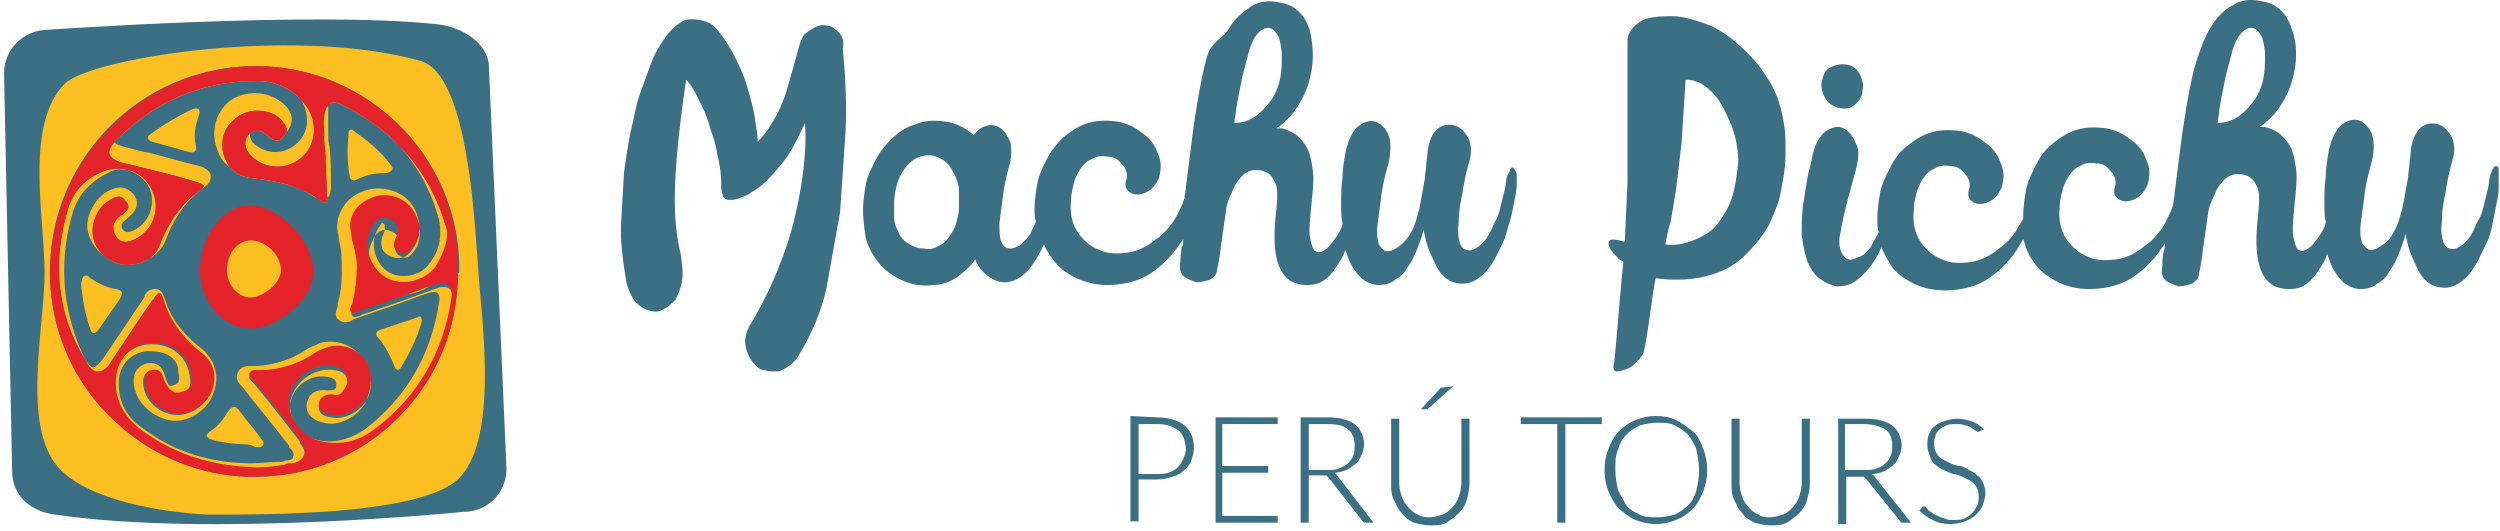 <svg xmlns="http://www.w3.org/2000/svg" xmlns:v="https://vecta.io/nano" width="185.1" height="39.3"><path d="M32.4 1.8c-9-1-28.8.4-28.8.4C1.7 2.2.3 3.7.3 5.4l.6 29.5c0 1.8 1.4 3 3.2 3.2 11.4 1.7 30.2-.2 30.2-.2 1.8 0 3.2-1.4 3.2-3.2L36.2 5c0-1.8-2-3-3.8-3.2" fill="#3a6f84"></path><path d="M15.3 38.1s-7.8-.3-10.8-3.3-1.2-10.5-1.2-14.6-1.5-11 1.5-14c1.9-1.9 16.9-4.3 26.3-1.7 3.4.9 4 10.9 4.3 15.4.3 4.1 1.5 12.5-1.4 15.5-2.8 2.8-14.6 2.7-18.7 2.7m3.6-33.2c-8.4 0-15.2 6.8-15.2 15.2 0 4 1.5 7.8 4.4 10.7s6.7 4.5 10.7 4.5h0c4 0 7.8-1.5 10.7-4.4s4.4-6.7 4.4-10.7h.1c.2-8.4-6.7-15.3-15.1-15.3h0m.1 29.8h-.2c-3.1-.1-5.8-.9-8.2-2.6-1.5-1-2.3-2.5-2.1-4.1.1-1.3 1.1-2.4 2.5-2.5 1.5-.1 2.7.7 3 2.1.1.5.3 1.3-.6 1.5-.3.1-.6.1-.8-.1-.3-.2-.5-.6-.6-.9-.1-.5-.4-.7-.8-.6-.3 0-.6.2-.6.8 0 1.1.9 2.2 2.2 2.4 1.1.2 2.4-.6 2.8-1.7s.1-2.1-.8-2.8c-1.4-1.1-2.4-2.5-2.8-4-.1-.3-.2-.4-.3-.4s-.2.1-.3.3c0 0 0 .1-.1.1-1 1.4-2.1 3.1-3.1 4.6-.2.4-.6.8-1.1.8-.4 0-.7-.5-.9-.9-2-3.5-2.3-7.3-1.2-11.1.4-1.5 1.4-2.5 2.9-3 1.5-.4 2.9.3 3.4 1.6.6 1.3 0 2.9-1.3 3.5-.2.1-1 .5-1.4-.2-.2-.3-.2-.5-.2-.8.1-.3.2-.5.5-.7s.5-.4.6-.6c0-.2 0-.3-.2-.5-.3-.5-.7-.4-1.3 0-.8.5-1.3 1.7-1.1 2.7s1.1 1.8 2.2 2c1.2.1 2.3-.4 2.7-1.4.6-1.6 1.6-3.1 3-4.1l.3-.3c0-.1-.2-.2-.5-.3-1.2-.4-2.5-.7-3.7-1-.5-.1-1-.3-1.7-.4-.7-.2-1-.4-1.1-.7-.1-.4.3-.8.6-1.1C11.6 7.4 15.1 6 19 6c1.5 0 2.8.6 3.7 1.9.8 1.1.7 2.7-.2 3.6a2.75 2.75 0 0 1-3.6.3c-.4-.3-.6-.6-.7-.9-.1-.4 0-.8.3-1s.6-.3 1-.1c.1.1.3.2.4.3l.1.1c.4.3.7.3 1-.1.2-.2.4-.5 0-1-.4-.6-1.1-.9-2-.9-.8 0-1.5.4-2 1-.6.7-.7 1.8-.3 2.6.3.8 1 1.3 2 1.4 1.7.2 3.5.5 5.1 1.7.1.1.2.1.3.1s.2-.2.1-.5c0-.9-.1-2-.1-2.9 0-.4-.1-.9-.1-1.3v-.4c0-.4-.1-.8 0-1.2 0-.5.2-.8.4-1 .3-.2.6-.1 1 .1 3.8 1.9 6.4 4.9 7.6 8.9.4 1.4.2 2.9-.7 4s-2.6 1.4-3.7.7-1.7-2.4-1-3.6c.1-.3.5-1 1.3-.7.3.1.5.3.6.5.1.3.1.6-.1.9-.1-.3-.2-.1-.1.1a.78.78 0 0 0 .4.4c.4.2.7 0 1.1-.6.5-.9.3-2.1-.4-2.9-.7-.7-1.9-1-2.9-.5-1 .4-1.7 1.4-1.4 2.5 0 .3.1.7.2 1 .1.6.3 1.2.2 1.9 0 .7-.1 1.4-.3 2.3 0 .1 0 .1-.1.2-.1.3-.1.4 0 .5s.2.1.5 0c.1 0 .1-.1.2-.1l2.6-.9c.9-.3 1.9-.7 2.8-1 .5-.2.9-.2 1.1 0s.3.6.2 1.1c-.6 4-2.6 7.3-5.7 9.6-1.3 1-2.8 1.2-4.2.8-1.3-.4-2.3-1.9-2.1-3.2.3-1.4 1.7-2.5 3.2-2.3.9.1 1.1.6 1.1 1.1 0 .3-.1.5-.3.7s-.5.3-.9.2c-.4 0-.9.1-1 .7 0 .3.1.7.9.8.9.2 2-.3 2.6-1.2.5-.9.5-2-.1-2.9-.6-.8-1.7-1.2-2.7-.9-.4.1-.8.3-1.1.5-1.2.8-2.6 1.2-4 1.2h-.1c-.4 0-.5 0-.6.2s0 .3.2.5l.1.1c1 1.2 2.1 2.6 3.4 4.3v.1c.2.3.5.6.3 1.1s-.7.6-1 .6h0c-.1 0-.3 0-.4.1-.9 0-1.5.1-2.1.1M11.1 26h-.2c-1.1.1-2 .9-2.1 2.1-.1 1.5.5 2.8 1.9 3.7 2.3 1.7 5 2.5 7.9 2.5h0c.7 0 1.4-.1 2.1-.1.1 0 .3 0 .4-.1h0c.4 0 .6-.1.6-.3.1-.2 0-.4-.3-.7V33c-1.3-1.7-2.5-3.1-3.4-4.3l-.1-.1c-.2-.2-.5-.5-.3-1s.7-.5 1-.5h.1c1.3 0 2.7-.4 3.8-1.1.4-.3.8-.4 1.2-.6 1.2-.3 2.4.1 3.1 1.1a3.21 3.21 0 0 1 .2 3.4c-.6 1-2 1.7-3 1.4-.9-.2-1.3-.6-1.3-1.3.1-.8.6-1.2 1.5-1.1.3 0 .5 0 .6-.1s.1-.2.1-.3c0-.3-.1-.5-.7-.6-1.2-.2-2.4.6-2.7 1.9-.2 1.1.5 2.4 1.7 2.7 1.3.4 2.6.1 3.8-.7 3-2.3 4.9-5.4 5.5-9.4.1-.3 0-.6-.1-.7s-.3-.1-.7 0c-.9.3-1.9.7-2.8 1l-2.6.9s-.1 0-.2.1c-.2.1-.6.3-1 0s-.2-.7-.1-1v-.2a8.33 8.33 0 0 0 .3-2.2c0-.7 0-1.5-.1-2.1-.1-.3-.1-.7-.2-1-.2-1.2.5-2.5 1.8-3 1.1-.5 2.6-.2 3.4.6.9.9 1.1 2.4.5 3.4-.2.3-.6 1.2-1.7.8-.3-.1-.6-.3-.7-.6s-.1-.7.1-1.1c.1-.2.1-.4.1-.6 0-.1-.2-.2-.3-.3.2.1 0 .1-.3.7-.5 1-.1 2.4.8 3s2.4.4 3.1-.6c.8-1 1-2.3.6-3.6-1.1-3.7-3.6-6.6-7.3-8.5-.2-.1-.4-.1-.6-.1-.1.1-.2.3-.2.6v1.7c0 .4 0 .9.1 1.3.1.9.1 2 .1 2.9 0 .5-.1.8-.4.9-.1.1-.4.1-.8-.1-1.5-1-3.3-1.4-4.9-1.7-1.1-.1-2-.8-2.3-1.8-.4-1-.3-2.2.4-3.1.5-.7 1.4-1.1 2.4-1.1.9 0 1.8.4 2.4 1.1.4.6.4 1.1 0 1.7-.5.5-1 .5-1.7.1l-.1-.1c-.1-.1-.2-.2-.3-.2-.3-.1-.4-.1-.5 0-.2.1-.2.3-.2.6.1.3.2.5.5.7 1 .7 2.2.6 3.1-.3.8-.8.8-2.1.2-3.1A4.03 4.03 0 0 0 19 5.7h0c-3.8 0-7.1 1.4-10 4.1-.4.4-.5.6-.5.7s.1.2.8.4c.5.1 1 .3 1.7.4 1.2.3 2.5.7 3.8 1 .6.2.8.5.8.7s0 .5-.4.8c-1.3.9-2.3 2.3-2.9 3.9-.4 1.2-1.8 2-3.2 1.8-1.2-.1-2.3-1.1-2.6-2.4-.2-.9.4-2.3 1.4-2.9.4-.2 1.2-.7 2 .2.2.3.3.6.2.9-.1.4-.5.7-.7.9-.1.1-.3.2-.4.4 0 .1 0 .3.1.4.2.2.3.3.9 0 1.1-.6 1.5-1.9 1.1-3-.5-1.1-1.8-1.8-2.9-1.3-1.5.7-2.4 1.7-2.8 3-1.1 3.7-.8 7.4.9 10.9.3.5.5.6.6.6s.3-.1.7-.6l3.1-4.6v-.1c.1-.2.3-.5.8-.5s.6.5.7.7c.4 1.4 1.3 2.6 2.7 3.7 1 .8 1.4 2.1.9 3.3-.4 1.3-2 2.3-3.3 2-1.4-.3-2.6-1.5-2.6-2.9 0-.9.6-1.2 1-1.3.7-.1 1.1.2 1.3.9.1.3.2.6.3.7s.2.1.4 0c.4-.1.4-.4.3-1 0-.9-.8-1.5-2.1-1.5" fill="#fbbf22"></path><path d="M19 4.9s-.1 0 0 0c-8.4 0-15.2 6.8-15.3 15.2 0 4 1.5 7.8 4.4 10.7s6.7 4.5 10.7 4.5h0c4 0 7.8-1.5 10.7-4.4s4.4-6.7 4.4-10.7c.3-8.4-6.6-15.3-14.9-15.3m13.2 14.9c-.9 1.1-2.6 1.4-3.7.7s-1.7-2.4-1-3.6c.1-.3.5-1 1.3-.7.3.1.5.3.6.5.1.3.1.6-.1.9-.1.3-.2.5-.1.7a.78.78 0 0 0 .4.4c.4.2.7 0 1.1-.6.6-.9.4-2-.4-2.9-.7-.7-1.9-1-2.9-.5-1 .4-1.7 1.4-1.4 2.5 0 .3.1.7.2 1 .1.6.3 1.2.2 1.9 0 .7-.1 1.4-.3 2.3 0 .1 0 .1-.1.2-.1.3-.1.4 0 .5s.2.1.5 0c.1 0 .1-.1.2-.1l2.6-.9c.9-.3 1.9-.7 2.8-1 .5-.2.9-.2 1.1 0s.3.6.2 1.1c-.6 4-2.6 7.3-5.7 9.6-1.3 1-2.8 1.2-4.2.8-1.3-.4-2.3-1.9-2.1-3.2.3-1.4 1.7-2.5 3.2-2.3.9.1 1.1.6 1.1 1.1 0 .3-.1.5-.3.7-.1.3-.4.4-.8.3-.4 0-.9.1-1 .7 0 .3.1.7.9.8.9.2 2-.3 2.6-1.2.5-.9.5-2-.1-2.9-.6-.8-1.7-1.2-2.7-.9-.4.1-.8.3-1.1.5-1.2.8-2.6 1.2-4 1.2h-.1c-.4 0-.5 0-.6.2s0 .3.2.5l.1.1c1 1.2 2.1 2.6 3.4 4.3v.1c.2.3.5.6.3 1.1s-.7.6-1 .6h0c-.1 0-.3 0-.4.1-.6.1-1.2.2-2 .2h-.2c-3.1-.1-5.8-.9-8.2-2.6-1.5-1-2.3-2.5-2.1-4.1.1-1.3 1.1-2.4 2.5-2.5 1.5-.1 2.7.7 3 2.1.1.5.3 1.3-.6 1.5-.3.1-.6.1-.8-.1-.3-.2-.5-.6-.6-.9-.1-.5-.4-.7-.8-.6-.3 0-.6.2-.6.8 0 1.1.9 2.2 2.2 2.4 1.1.2 2.4-.6 2.8-1.7s.1-2.1-.8-2.8c-1.4-1.1-2.4-2.5-2.8-4-.1-.3-.2-.4-.3-.4s-.2.1-.3.3c0 0 0 .1-.1.1-1 1.4-2.1 3.1-3.1 4.6-.2.4-.6.8-1.1.8-.4 0-.7-.5-.9-.9-2.1-3.4-2.4-7.2-1.3-11 .4-1.5 1.4-2.5 2.9-3 1.5-.4 2.9.3 3.4 1.6.6 1.3 0 2.9-1.3 3.5-.2.1-1 .5-1.4-.2-.2-.3-.2-.5-.2-.8.1-.3.2-.5.5-.7s.5-.4.6-.6c0-.2 0-.3-.2-.5-.3-.5-.7-.4-1.3 0-.8.5-1.3 1.7-1.1 2.7s1.1 1.8 2.2 2c1.2.1 2.3-.4 2.7-1.4.6-1.6 1.6-3.1 3-4.1l.3-.3c0-.1-.2-.2-.5-.3-1.2-.4-2.5-.7-3.7-1-.5-.1-1-.3-1.7-.4-.7-.2-1-.4-1.1-.7-.1-.4.3-.8.6-1.1C11.6 7.4 15.1 6 19 6h0c1.5 0 2.8.6 3.7 1.9.8 1.1.7 2.7-.2 3.6a2.75 2.75 0 0 1-3.6.3c-.4-.3-.6-.6-.7-.9-.1-.4 0-.8.3-1s.6-.3 1-.1c.1.1.3.2.4.3l.1.1c.4.3.7.3 1-.1.2-.2.4-.5 0-1-.4-.6-1.1-.9-2-.9-.8 0-1.5.4-2 1-.6.7-.7 1.8-.3 2.6.3.8 1 1.3 2 1.4 1.7.2 3.5.5 5.1 1.7.1.1.2.1.3.1s.2-.2.1-.5c0-.9-.1-2-.1-2.9 0-.4-.1-.9-.1-1.3v-.4c0-.4-.1-.8 0-1.2 0-.5.2-.8.4-1 .3-.2.6-.1 1 .1 3.8 1.9 6.4 4.9 7.6 8.9.3.5 0 1.9-.8 3.1" fill="#e4232b"></path><path d="M13.8 11.2l-2.5-.7c-.4-.1-.5-.4-.1-.6.9-.7 2-1.3 3-1.8.5-.2.7 0 .5.5-.2.7-.4 1.3-.2 2.2.1.4-.1.6-.7.4m-7.4 9.2c.1 0 .2.1.3.2.6.4 1.2.7 1.9.8.5.1.5.3.3.7l-1.6 2.3c-.2.3-.5.4-.6 0-.4-1.1-.6-2.3-.7-3.4.1-.4.1-.6.4-.6M26 9.6c.1 0 .1 0 .2.1 1 .7 2 1.5 2.8 2.6.2.3-.1.4-.3.5-.8 0-1.5.1-2.3.5-.2.1-.4.1-.5-.2-.2-1-.2-2.1-.1-3.1 0-.2 0-.4.2-.4m5.2 14.3c-.3 1.1-.9 2.3-1.5 3.3-.2.3-.4.2-.5-.1-.3-.7-.6-1.4-1.2-2.1-.3-.3-.1-.5.2-.6l2.7-.9c.2-.2.4 0 .3.4m-13 9c-.7 0-1.5-.1-2.4-.3-.2-.1-.4-.1-.5-.3 0-.2.2-.3.3-.4.5-.3.9-.8 1.2-1.3s.6-.7 1-.1.9 1.1 1.4 1.8c.1.2.4.4.3.6-.1.3-.4.2-.6.2-.2-.1-.4-.2-.7-.2" fill="#fbbf22"></path><path d="M23.2 20.1c0 2.4-3 4.1-4.2 4.2-2.4.3-4.2-2-4.2-4.2s1.4-4.9 3.8-4.9c2.1.1 4.6 2.6 4.6 4.9" fill="#e4232b"></path><path d="M20.8 20c0 1-1.3 1.9-2 2-1 .2-2-.8-2-2 0-1 .6-2.2 1.8-2.2 1.1 0 2.2 1.1 2.2 2.2" fill="#fbbf22"></path><g fill="#3a6f84"><path d="M62.1 2.4c-.3-.3-.6-.5-.9-.5-.3-.1-.7 0-1 .2s-.6.3-.8.7-.3.9-.5 1.6l-.6 2.1c-.2.7-.5 1.5-.9 2.2s-.8 1.3-1.3 1.8c0-.5-.1-1-.2-1.7s-.3-1.4-.5-2.1c-.2-.8-.5-1.5-.9-2.3s-.8-1.5-1.4-2.2c-.3-.4-.7-.6-1.2-.7s-.9-.1-1.2 0c-.5.2-1 .7-1.4 1.2-.4.6-.8 1.2-1.1 2l-.8 2.2c-.3.8-.4 1.6-.6 2.4s-.3 1.5-.4 2.1l-.2 1.4-.2 3.5c-.1 1.4.1 2.9.4 4.7.2.6.4 1.1.7 1.4s.6.5 1 .6.7.1 1-.1c.3-.1.6-.4.9-.7.2-.4.4-.8.5-1.4s0-1.2-.1-2c-.4-1.6-.5-3.4-.4-5.5s.4-4.6.8-7.4c.3.3.6.8.9 1.4s.6 1.2.8 1.9.5 1.4.6 2.2c.2.8.3 1.5.3 2.3 0 .2 0 .4.1.7 0 .2.2.4.5.4.2 0 .5 0 .9-.2.4-.1.8-.4 1.4-.8.6-.5 1.1-1.1 1.6-1.7.6-.7 1.1-1.7 1.7-3 .1 1.3 0 2.6-.2 4.1-.2 1.4-.5 2.8-.9 4.2-.4 1.3-.9 2.6-1.4 3.7s-1 2-1.4 2.7c-.4.6-.6 1.2-.5 1.8.1.5.3 1 .7 1.4.2.2.4.4.7.4.3.1.6.1.9.1s.6-.2.9-.4a2.36 2.36 0 0 0 .8-.9c.9-1.5 1.6-3.1 2-4.9l1-5.6.4-5.9c.1-2 0-4.1-.2-6.2.1-.5 0-.9-.3-1.2m49.9 10c-.1 0-.2.1-.2.2s-.1.2-.2.4c-.1.3-.1.7-.2 1.1l-.3 1.2c-.1.4-.2.8-.4 1.1-.2.4-.3.7-.5 1a2.36 2.36 0 0 1-.8.9c-.3.2-.5.3-.8.2-.2 0-.4-.2-.5-.5s-.2-.8-.1-1.5c0-.7.1-1.4.3-2.3.1-.8.3-1.6.5-2.3s.1-1.3-.1-1.7c-.3-.5-.6-.8-1-.9s-.8-.1-1.2.2-.7.9-.8 1.7c0 .4-.1.7-.1 1s-.1.7-.1 1l-.4 2.2c-.2.8-.4 1.5-.8 2.1-.3.4-.5.6-.8.8s-.5.3-.8.3c-.2 0-.4-.2-.6-.5-.1-.3-.2-.8-.1-1.5l.3-2.3c.1-.7.3-1.5.5-2.2.2-.9.2-1.6 0-2.1s-.6-.9-1-1-.8 0-1.3.4c-.4.4-.7 1-.9 2-.1.6-.2 1.2-.2 1.8-.1.6-.1 1.3-.1 2 0 .4 0 .9.1 1.3v.1c-.1.4-.3.7-.5 1-.3.4-.5.7-.8.9s-.5.2-.7.1-.3-.5-.4-1 0-1.4.1-2.5c.1-1 .2-1.8.1-2.5s-.2-1.2-.4-1.6-.5-.7-.8-1c-.3-.2-.7-.4-1.1-.5h-.4c.6-.4 1.1-.9 1.5-1.5s.7-1.2.9-1.9.3-1.3.3-2-.1-1.3-.2-1.8c-.2-.6-.4-1-.8-1.4s-.8-.6-1.4-.7c-.9-.2-1.6-.1-2.2.3s-1.2.9-1.6 1.6-1.3 1-1.6 2-.5 2.1-.7 3.2l-.3 1.9-.3 2.3-.3 2.4c0 .3-.1.5-.1.8-.1.2-.1.3-.2.5-.2.4-.4.9-.7 1.3s-.7.9-1.2 1.2c-.7.6-1.4.9-2.1 1-.8.1-1.5.1-2.1-.2-.6-.2-1.2-.7-1.6-1.3s-.6-1.4-.5-2.3c0-.5.1-.9.2-1.3s.3-.8.5-1.1.5-.6.8-.7c.3-.2.7-.3 1.2-.2.5 0 .8.2 1.1.6.3.3.4.7.3 1.1-.1.3-.1.6.1.8s.4.3.7.3.6-.1.9-.3.5-.5.7-.9c.2-.7.2-1.3-.1-1.9-.2-.6-.6-1.1-1.2-1.5-.5-.4-1.1-.7-1.8-.8s-1.4-.1-2.1.1-1.3.6-1.9 1.1c-.5.5-.9 1-1.2 1.6s-.6 1.2-.7 1.8-.2 1.3-.2 1.9c0 .3 0 .6.1.9-.1.3-.3.6-.4.9-.2.3-.5.6-.7.8-.3.2-.6.3-.8.3s-.5-.1-.6-.4c-.2-.3-.2-.8-.2-1.5l.3-2.3c.1-.7.3-1.5.5-2.2.1-.6.1-1.1 0-1.5-.2-.4-.4-.8-.7-1s-.7-.3-1-.2c-.4.1-.7.3-1 .7-.6-.5-1.3-.9-2.1-1s-1.5-.1-2.2.2c-.7.2-1.3.6-1.8 1.1s-.9 1-1.2 1.6-.6 1.2-.7 1.8-.2 1.3-.2 1.9.1 1.3.2 2a4.98 4.98 0 0 0 1 1.9c.5.6 1.1 1 1.8 1.3s1.4.4 2.2.3c.6 0 1.2-.2 1.8-.6.5-.4 1-.8 1.3-1.3a2.73 2.73 0 0 0 .9 1.2c.4.3.8.5 1.3.5s.9-.2 1.3-.5.7-.7 1-1.2c.2-.3.4-.7.6-1.1.2.5.5.9.8 1.3.4.5 1 .9 1.6 1.2.7.3 1.4.5 2.3.5 1.2 0 2.3-.3 3.1-.8s1.5-1.2 2.1-2c.1-.2.3-.4.4-.6 0 .2 0 .4-.1.6-.1.5-.1.9-.1 1.1-.1.5 0 .9.3 1.1s.6.3.9.4c.3 0 .7-.1 1-.2.3-.2.5-.4.5-.7.1-.4.2-.9.3-1.8l.4-2.8c.1-.6.4-1.1.6-1.6.2-.4.5-.7.7-.9.3-.2.5-.3.8-.3s.5 0 .7.1c.4.1.6.4.8.8s.2 1 .1 2c-.2 1.8-.2 3.2.2 4.2s1.1 1.4 2.1 1.4c.5 0 .9-.1 1.3-.4s.7-.7 1-1.2c.2-.3.4-.6.5-1l.3.8c.2.5.6 1 .9 1.3.4.3.8.5 1.3.5.4 0 .9-.1 1.2-.4a1.96 1.96 0 0 0 .9-.9c.3-.4.5-.8.7-1.3s.4-1 .5-1.5c.1.5.2 1 .4 1.5s.4.9.6 1.3a2.36 2.36 0 0 0 .8.9c.3.2.7.3 1.1.3.5 0 .9-.2 1.3-.5s.7-.7 1-1.2.5-1 .8-1.6l.5-1.7.3-1.5c.1-.5.1-.8.1-1.1v-.5c0-.1-.2-.5-.3-.5m-41 3c0 .4-.1.7-.2 1.1s-.3.7-.5 1-.5.6-.8.7a1.39 1.39 0 0 1-1.1.2c-.5 0-.9-.2-1.2-.4s-.6-.5-.7-.9c-.2-.3-.3-.7-.3-1.1v-1c0-.4.1-.9.2-1.3s.3-.8.5-1.1.5-.6.8-.8.7-.3 1.1-.3.8.2 1.1.4.5.5.7.9c.2.3.3.7.4 1.1v1.5m22.1-6.9c-.5.4-1.1.6-1.7.6 0-.3.1-.6.1-.8s.1-.5.1-.7l.4-2 .5-1.9c.2-.6.4-1 .7-1.3s.6-.4.9-.3c.2.1.4.3.6.7.1.4.2.8.2 1.3s0 1-.1 1.6-.3 1.1-.6 1.6c-.3.4-.6.8-1.1 1.2m37.7-2.8c-.6-1-1.4-1.8-2.2-2.5S127 2 126.1 1.7s-1.6-.5-2.3-.5c-1.2 0-2 .1-2.5.5s-.8.8-.8 1.3v10.5l-.2 4.4-.4-.1c-.5-.1-.8-.1-.8.2s.2.6.6 1c.1.1.1.2.2.2.1.1.2.1.3.2-.1.5-.6 7-.7 7.5-.1.4 0 .6.2.6s.6-.1 1-.3c.3-.2.6-.5.9-.9s.8-5.2 1-5.7c1.5.2 2.8.1 3.9-.2s2-.8 2.7-1.5 1.3-1.4 1.8-2.3c.4-.9.8-1.8.9-2.7.2-.9.3-1.8.3-2.6s0-1.5-.1-2c-.2-1.4-.6-2.6-1.3-3.6m-2.5 8.7c-.2.8-.6 1.4-1 2s-1 1-1.7 1.3-1.4.5-2.3.4c.1-.5.2-1.1.4-1.7l.4-2.4.4-3.4.3-4.7c.6 0 1.1.2 1.6.6s.9.9 1.2 1.5.6 1.2.8 1.9.3 1.4.3 2.1c-.1.9-.2 1.7-.4 2.4m7.9-6.4c.5.1.9 0 1.2-.3s.5-.6.5-1c.1-.4 0-.8-.2-1.2a1.27 1.27 0 0 0-.9-.7c-.5-.1-.9 0-1.3.2s-.5.6-.6 1 0 .8.2 1.2.6.7 1.1.8m48.8 4.5c0-.1-.1-.2-.2-.2s-.2.1-.2.2c-.1.1-.1.2-.2.4-.1.3-.1.7-.2 1.1l-.3 1.2c-.1.4-.2.8-.4 1.1s-.3.7-.5 1a2.36 2.36 0 0 1-.8.9c-.3.2-.5.3-.8.2-.2 0-.4-.2-.5-.5s-.2-.8-.1-1.5c0-.7.1-1.4.3-2.3.1-.8.3-1.6.5-2.3s.1-1.3-.1-1.7c-.3-.5-.6-.8-1-.9s-.8-.1-1.2.2-.7.9-.8 1.7c0 .4-.1.7-.1 1s-.1.7-.1 1l-.4 2.2c-.2.8-.4 1.5-.8 2.1-.2.4-.5.6-.8.8s-.5.3-.8.3c-.2 0-.4-.2-.6-.5-.1-.3-.2-.8-.1-1.5l.3-2.3c.1-.7.3-1.5.5-2.2.2-.9.2-1.6 0-2.1s-.6-.9-1-1-.8 0-1.3.4c-.4.4-.7 1-.9 2-.1.6-.2 1.2-.2 1.8-.1.6-.1 1.3-.1 2 0 .4 0 .9.1 1.3v.1c-.1.4-.3.7-.5 1-.3.4-.5.7-.8.9s-.5.2-.7.1-.3-.5-.4-1 0-1.4.1-2.5c.1-1 .2-1.8.1-2.5s-.2-1.2-.4-1.6-.5-.7-.8-1c-.3-.2-.7-.4-1.1-.5h-.4c.6-.4 1.1-.9 1.5-1.5s.7-1.2.9-1.9.3-1.3.3-2-.1-1.3-.3-1.8c-.2-.6-.4-1-.8-1.4s-.8-.6-1.4-.7c-.9-.2-1.6-.1-2.2.3-.6.3-1.2.9-1.6 1.6-.5.8-.8 1.7-1.1 2.6-.3 1-.5 2.1-.7 3.2l-.3 1.9-.3 2.3-.3 2.4c0 .3-.1.5-.1.8-.1.2-.1.3-.2.5-.2.4-.4.9-.7 1.3s-.7.9-1.2 1.2c-.7.6-1.4.9-2.1 1-.8.1-1.5.1-2.1-.2-.6-.2-1.2-.7-1.6-1.3s-.6-1.4-.5-2.3c0-.5.1-.9.2-1.3s.3-.8.5-1.1.5-.6.8-.7c.3-.2.7-.3 1.2-.2.5 0 .8.2 1.1.6.3.3.4.7.3 1.1-.1.3-.1.6.1.8s.4.3.7.3.6-.1.9-.3.5-.5.7-.9c.2-.7.2-1.3-.1-1.9-.2-.6-.6-1.1-1.2-1.5-.5-.4-1.1-.7-1.8-.8s-1.4-.1-2.1.1-1.3.6-1.9 1.1-.9 1-1.2 1.6-.6 1.2-.7 1.8-.2 1.3-.2 1.9v.2l-.6 1c-.3.4-.7.9-1.2 1.2-.7.6-1.4.9-2.1 1-.8.1-1.5.1-2.1-.2-.6-.2-1.2-.7-1.6-1.3s-.6-1.4-.5-2.3c0-.5.1-.9.2-1.3s.3-.8.5-1.1.5-.6.8-.7c.3-.2.7-.3 1.2-.2.5 0 .8.2 1.1.6.3.3.4.7.3 1.1-.1.3-.1.6.1.8s.4.3.7.3.6-.1.9-.3.5-.5.7-.9c.2-.7.2-1.3-.1-1.9-.2-.6-.6-1.1-1.2-1.5-.5-.4-1.1-.7-1.8-.8s-1.4-.1-2.1.1-1.3.6-1.9 1.1-.9 1-1.2 1.6-.6 1.2-.7 1.8-.2 1.3-.2 1.9c0 .3 0 .7.1 1l-.6 1.1c-.2.3-.5.6-.8.7s-.6.3-.8.2c-.2 0-.4-.2-.6-.6-.1-.3-.2-.8 0-1.5.1-.7.3-1.5.5-2.3l.6-2.2c.2-.8.3-1.5 0-2-.2-.5-.5-.9-.9-1.1s-.8-.1-1.3.2c-.4.3-.8.9-1 1.8-.1.6-.3 1.2-.4 1.8l-.3 1.9c-.1.8-.1 1.5-.1 2.2.1.7.2 1.3.4 1.9.2.5.5 1 .9 1.3s.8.5 1.3.6c.5 0 1-.1 1.4-.4a5.73 5.73 0 0 0 1.1-1.1c.3-.4.6-.9.8-1.4.2.5.5 1 .8 1.5.4.5 1 .9 1.6 1.2s1.4.5 2.3.5c1.2 0 2.3-.3 3.1-.8s1.5-1.2 2.1-2l.6-1c0 .1.1.2.1.3.2.7.5 1.2.9 1.7s1 .9 1.6 1.2 1.4.5 2.3.5c1.2 0 2.3-.3 3.1-.8s1.5-1.2 2.1-2c.1-.2.3-.4.4-.6 0 .2 0 .4-.1.6-.1.5-.1.9-.1 1.1-.1.5 0 .9.3 1.1s.6.3.9.4c.3 0 .7-.1 1-.2.3-.2.5-.4.5-.7.1-.4.2-.9.3-1.8l.4-2.8c.1-.6.4-1.1.6-1.6.2-.4.5-.7.7-.9.3-.2.5-.3.8-.3s.5 0 .7.1c.4.1.6.4.8.8s.2 1 .1 2c-.2 1.8-.2 3.2.2 4.2s1.1 1.4 2.1 1.4c.5 0 .9-.1 1.3-.4s.7-.7 1-1.2c.2-.3.4-.6.5-1l.3.8c.2.5.6 1 .9 1.3.4.3.8.5 1.3.5.4 0 .9-.1 1.2-.4a1.96 1.96 0 0 0 .9-.9c.3-.4.5-.8.7-1.3s.4-1 .5-1.5c.1.5.2 1 .4 1.5s.4.9.6 1.3a2.36 2.36 0 0 0 .8.9c.3.2.7.3 1.1.3.5 0 .9-.2 1.3-.5s.7-.7 1-1.2.5-1 .8-1.6.4-1.2.5-1.7l.3-1.5c.1-.5.1-.8.1-1.1v-1.2m-19.1-4c-.5.4-1.1.6-1.7.6 0-.3.1-.6.1-.8s.1-.5.1-.7l.4-2 .5-1.9c.2-.6.4-1 .7-1.3s.6-.4.9-.3c.2.1.4.3.6.7.1.4.2.8.2 1.3s0 1-.1 1.6-.3 1.1-.6 1.6c-.3.4-.6.8-1.1 1.2"></path><path d="M85.6 30.9c.9 0 1.6.2 2.1.6s.7 1 .7 1.7c0 .3-.1.6-.2.9s-.3.5-.5.7-.5.4-.9.5c-.3.1-.7.2-1.1.2h-1.4v3.1h-.6v-7.8c0 0 1.9.1 1.9.1zm0 4.2c.3 0 .6 0 .9-.1s.5-.2.7-.4.3-.4.4-.6.2-.5.2-.7c0-.6-.2-1.1-.5-1.4-.4-.3-.9-.5-1.6-.5h-1.4v3.7h1.3zm9 3.1v.5H90v-7.8h4.6v.5h-4.1v3.1h3.4v.5h-3.4v3.2h4.1zm7.1.5h-.7l-.1-.1-2.5-3.2-.2-.2h-1.3v3.5h-.6v-7.8h2c.9 0 1.6.2 2 .5s.7.9.7 1.5c0 .3-.1.6-.2.8s-.2.5-.4.6c-.2.2-.4.3-.7.5-.3.1-.6.2-.9.2.1.1.2.1.2.2 0 0 2.7 3.5 2.7 3.5zm-3.5-3.9c.3 0 .7 0 .9-.1s.5-.2.7-.4.3-.3.4-.6c.1-.2.1-.5.1-.7 0-.6-.2-1-.5-1.2-.3-.3-.8-.4-1.5-.4h-1.4v3.4h1.3zm7.6 3.5c.4 0 .7-.1 1-.2s.5-.3.7-.5.4-.5.5-.8.2-.7.2-1V31h.6v4.8c0 .4-.1.8-.2 1.2s-.3.7-.6 1-.6.5-.9.7c-.4.2-.8.2-1.2.2s-.8-.1-1.2-.2c-.3-.1-.7-.4-.9-.7-.3-.3-.4-.6-.6-1s-.2-.8-.2-1.2V31h.6v4.8c0 .4.1.7.2 1s.3.6.5.8.4.4.7.5c.1.1.4.2.8.2m1.8-9.7l-1.8 1.6s-.1 0-.1.1h-.5l1.4-1.5c0-.1.1-.1.1-.1l.9-.1zm11 2.8h-2.7v7.3h-.6v-7.3h-2.7v-.5h6v.5zm7.8 3.4c0 .6-.1 1.1-.3 1.6s-.4.9-.8 1.3-.7.6-1.2.8-1 .3-1.5.3-1-.1-1.5-.3-.8-.5-1.2-.8c-.3-.3-.6-.8-.8-1.3s-.3-1-.3-1.6.1-1.1.3-1.6.4-.9.8-1.3c.3-.3.7-.6 1.2-.8s1-.3 1.5-.3 1.1.1 1.5.3.8.5 1.2.8.6.8.8 1.3.3 1 .3 1.6m-.6 0c0-.5-.1-1-.2-1.5-.1-.4-.4-.8-.6-1.1-.3-.3-.6-.5-1-.7s-.8-.2-1.3-.2-.9.1-1.3.2c-.4.2-.7.4-1 .7s-.5.7-.6 1.1c-.2.4-.2.9-.2 1.5 0 .5.1 1 .2 1.5l.6 1.1c.2.3.6.5 1 .7s.8.2 1.3.2.9-.1 1.3-.2c.4-.2.7-.4 1-.7s.5-.7.6-1.1c.1-.5.2-.9.2-1.5m5.2 3.5c.4 0 .7-.1 1-.2s.5-.3.7-.5.4-.5.5-.8.2-.7.2-1V31h.6v4.8c0 .4-.1.8-.2 1.2s-.3.7-.6 1-.6.5-.9.7c-.4.2-.8.2-1.2.2s-.8-.1-1.2-.2c-.4-.2-.7-.4-.9-.7-.3-.3-.4-.6-.6-1s-.2-.8-.2-1.2V31h.6v4.8c0 .4.1.7.2 1s.3.6.5.8.4.4.7.5c.1.1.4.2.8.2m10.5.4h-.7c-.1 0-.1-.1-.1-.1l-2.5-3.1-.2-.2h-1.3v3.5h-.6V31h2c.9 0 1.6.2 2 .5s.7.9.7 1.5c0 .3-.1.6-.2.8s-.2.5-.4.6c-.2.2-.4.3-.7.5-.3.1-.6.2-.9.2.1.1.2.1.2.2 0 0 2.7 3.4 2.7 3.4zm-3.5-3.9c.3 0 .7 0 .9-.1.3-.1.5-.2.7-.4s.3-.3.4-.6c.1-.2.1-.5.1-.7 0-.6-.2-1-.5-1.2s-.9-.4-1.6-.4h-1.4v3.4h1.4 0zm8.6-2.9c0 .1-.1.1 0 0-.1.1-.2.1-.3 0s-.2-.1-.3-.2-.3-.2-.5-.2c-.2-.1-.4-.1-.7-.1s-.5 0-.7.1-.4.2-.5.3-.3.3-.3.5c-.1.2-.1.4-.1.6 0 .3.1.5.2.7s.3.3.4.4l.6.3c.2.1.5.2.7.2s.5.2.7.3.4.2.6.4c.2.1.3.3.4.5s.2.5.2.8-.1.6-.2.9-.3.5-.5.7-.5.4-.8.5-.7.2-1.1.2c-.5 0-1-.1-1.3-.3-.4-.2-.7-.4-1-.7l.2-.2c0-.1.1-.1.2-.1 0 0 .1 0 .1.1.1 0 .1.1.2.2s.2.1.3.2.2.1.4.2c.1.1.3.1.5.2s.4.1.6.1c.3 0 .6 0 .8-.1s.4-.2.6-.4.3-.4.4-.6.1-.5.1-.7c0-.3-.1-.5-.2-.7s-.3-.3-.4-.4l-.6-.3c-.2-.1-.5-.2-.7-.2-.2-.1-.5-.2-.7-.3s-.4-.2-.6-.4c-.2-.1-.3-.3-.4-.6s-.2-.5-.2-.8 0-.5.1-.8c.1-.2.2-.5.4-.6.2-.2.4-.3.7-.4s.6-.2 1-.2.8.1 1.1.2.6.3.9.6l-.3.1h0z"></path></g></svg>